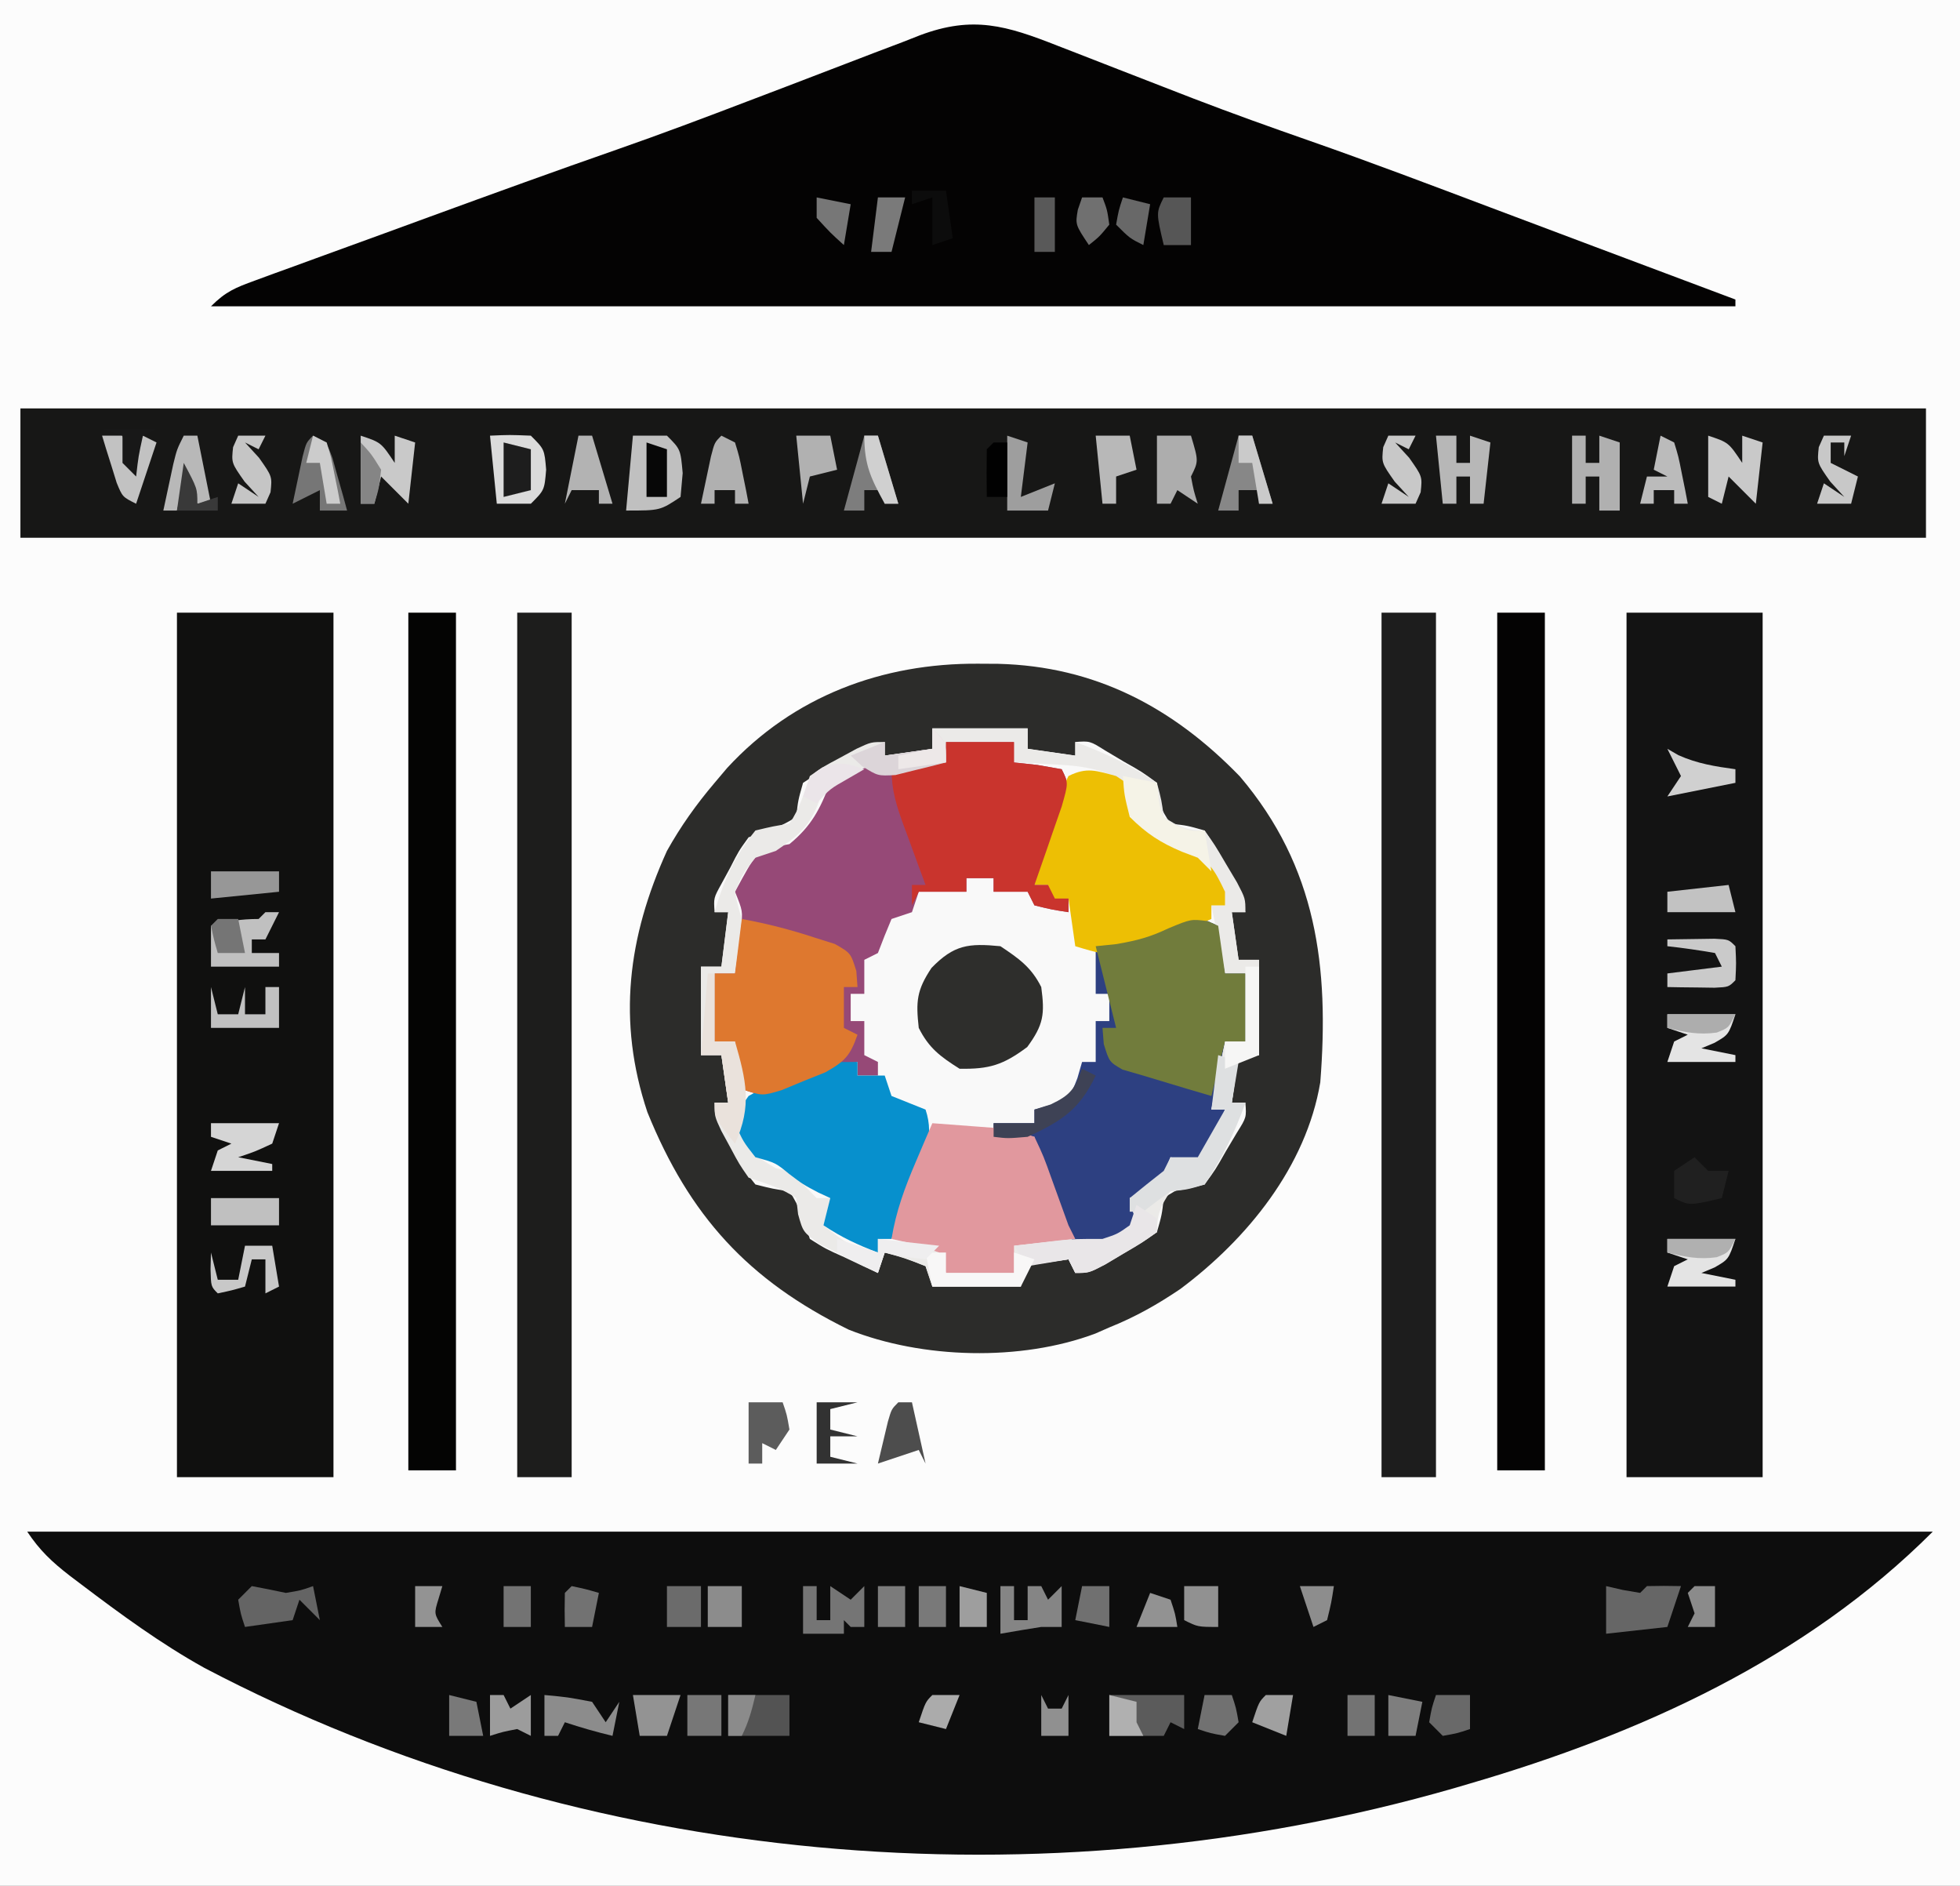 <?xml version="1.0" encoding="UTF-8"?>
<svg version="1.1" xmlns="http://www.w3.org/2000/svg" width="288" height="277">
<rect width="100%" height="100%" fill="#808080" stroke="none"/>
<path d="M0 0 C95.04 0 190.08 0 288 0 C288 91.41 288 182.82 288 277 C192.96 277 97.92 277 0 277 C0 185.59 0 94.18 0 0 Z " fill="#FCFCFC" transform="translate(0,0)"/>
<path d="M0 0 C92.4 0 184.8 0 280 0 C261.307 18.693 237.124 29.656 212 37 C211.249 37.221 210.498 37.443 209.724 37.671 C149.219 55.093 81.791 49.287 26 20 C19.597 16.432 13.772 12.166 7.938 7.75 C7.376 7.325 6.815 6.901 6.236 6.463 C3.624 4.437 1.853 2.78 0 0 Z " fill="#0D0D0D" transform="translate(4,225)"/>
<path d="M0 0 C1.45 0.009 1.45 0.009 2.929 0.017 C17.134 0.371 28.569 6.373 38.438 16.562 C49.76 29.887 51.576 44.594 50.25 61.5 C48.162 73.901 39.509 84.516 29.688 91.852 C26.316 94.132 23.028 95.988 19.25 97.5 C18.235 97.947 18.235 97.947 17.199 98.402 C6.227 102.515 -8.226 102.125 -19.043 97.828 C-33.821 90.578 -42.465 81.084 -48.625 65.875 C-53.086 52.506 -51.49 40.154 -45.75 27.5 C-43.716 23.862 -41.443 20.676 -38.75 17.5 C-38.143 16.782 -37.536 16.064 -36.91 15.324 C-27.186 4.764 -14.12 -0.097 0 0 Z " fill="#F9F9F9" transform="translate(143.75,97.5)"/>
<path d="M0 0 C92.4 0 184.8 0 280 0 C280 6.27 280 12.54 280 19 C187.6 19 95.2 19 0 19 C0 12.73 0 6.46 0 0 Z " fill="#171716" transform="translate(3,60)"/>
<path d="M0 0 C0.706 0.273 1.412 0.546 2.139 0.827 C4.39 1.698 6.639 2.577 8.887 3.457 C11.819 4.6 14.753 5.739 17.688 6.875 C18.425 7.161 19.162 7.446 19.922 7.74 C25.587 9.92 31.294 11.96 37.025 13.959 C45.95 17.081 54.789 20.435 63.637 23.77 C65.351 24.414 67.065 25.059 68.779 25.703 C72.112 26.956 75.445 28.21 78.778 29.465 C85.707 32.073 92.641 34.672 99.574 37.27 C99.574 37.6 99.574 37.93 99.574 38.27 C25.654 38.27 -48.266 38.27 -124.426 38.27 C-122.244 36.088 -120.839 35.532 -117.97 34.485 C-117.044 34.144 -116.118 33.804 -115.164 33.452 C-114.156 33.088 -113.148 32.723 -112.109 32.348 C-111.065 31.965 -110.02 31.583 -108.944 31.189 C-105.586 29.96 -102.225 28.74 -98.863 27.52 C-96.655 26.713 -94.448 25.905 -92.24 25.098 C-83.086 21.753 -73.925 18.429 -64.723 15.219 C-58.295 12.974 -51.93 10.58 -45.57 8.148 C-43.693 7.434 -41.816 6.72 -39.939 6.006 C-37.062 4.911 -34.187 3.812 -31.316 2.7 C-28.489 1.607 -25.656 0.533 -22.82 -0.539 C-21.536 -1.044 -21.536 -1.044 -20.226 -1.558 C-12.475 -4.455 -7.578 -2.992 0 0 Z " fill="#040303" transform="translate(155.426,6.73)"/>
<path d="M0 0 C7.59 0 15.18 0 23 0 C23 41.91 23 83.82 23 127 C15.41 127 7.82 127 0 127 C0 85.09 0 43.18 0 0 Z " fill="#10100F" transform="translate(26,90)"/>
<path d="M0 0 C1.45 0.009 1.45 0.009 2.929 0.017 C17.134 0.371 28.569 6.373 38.438 16.562 C49.76 29.887 51.576 44.594 50.25 61.5 C48.162 73.901 39.509 84.516 29.688 91.852 C26.316 94.132 23.028 95.988 19.25 97.5 C18.235 97.947 18.235 97.947 17.199 98.402 C6.227 102.515 -8.226 102.125 -19.043 97.828 C-33.821 90.578 -42.465 81.084 -48.625 65.875 C-53.086 52.506 -51.49 40.154 -45.75 27.5 C-43.716 23.862 -41.443 20.676 -38.75 17.5 C-38.143 16.782 -37.536 16.064 -36.91 15.324 C-27.186 4.764 -14.12 -0.097 0 0 Z M-6.75 9.5 C-6.75 10.49 -6.75 11.48 -6.75 12.5 C-9.06 12.83 -11.37 13.16 -13.75 13.5 C-13.75 12.84 -13.75 12.18 -13.75 11.5 C-18.097 13.081 -21.916 14.92 -25.75 17.5 C-26.48 20.063 -26.48 20.063 -26.75 22.5 C-29.017 24.011 -31.153 24.634 -33.75 25.5 C-35.209 27.517 -35.209 27.517 -36.438 29.938 C-36.874 30.741 -37.311 31.544 -37.762 32.371 C-38.89 34.411 -38.89 34.411 -38.75 36.5 C-38.09 36.5 -37.43 36.5 -36.75 36.5 C-37.08 39.14 -37.41 41.78 -37.75 44.5 C-38.74 44.5 -39.73 44.5 -40.75 44.5 C-40.75 48.79 -40.75 53.08 -40.75 57.5 C-39.76 57.5 -38.77 57.5 -37.75 57.5 C-37.42 59.81 -37.09 62.12 -36.75 64.5 C-37.41 64.5 -38.07 64.5 -38.75 64.5 C-37.433 69.109 -35.79 72.766 -32.75 76.5 C-30.179 77.148 -30.179 77.148 -27.75 77.5 C-26.239 79.767 -25.616 81.903 -24.75 84.5 C-22.431 85.963 -22.431 85.963 -19.688 87.188 C-18.768 87.624 -17.849 88.061 -16.902 88.512 C-16.192 88.838 -15.482 89.164 -14.75 89.5 C-14.255 88.015 -14.255 88.015 -13.75 86.5 C-10.812 87.312 -10.812 87.312 -7.75 88.5 C-7.42 89.49 -7.09 90.48 -6.75 91.5 C-2.46 91.5 1.83 91.5 6.25 91.5 C6.25 90.51 6.25 89.52 6.25 88.5 C8.56 88.17 10.87 87.84 13.25 87.5 C13.58 88.16 13.91 88.82 14.25 89.5 C18.597 87.919 22.416 86.08 26.25 83.5 C26.98 80.937 26.98 80.937 27.25 78.5 C29.401 77.043 30.653 76.5 33.25 76.5 C34.848 74.322 34.848 74.322 36.375 71.625 C36.914 70.72 37.453 69.815 38.008 68.883 C39.404 66.652 39.404 66.652 39.25 64.5 C38.59 64.5 37.93 64.5 37.25 64.5 C37.58 62.19 37.91 59.88 38.25 57.5 C39.24 57.5 40.23 57.5 41.25 57.5 C41.25 52.88 41.25 48.26 41.25 43.5 C40.26 43.5 39.27 43.5 38.25 43.5 C37.755 40.035 37.755 40.035 37.25 36.5 C37.91 36.5 38.57 36.5 39.25 36.5 C37.669 32.153 35.83 28.334 33.25 24.5 C30.687 23.77 30.687 23.77 28.25 23.5 C26.793 21.349 26.25 20.097 26.25 17.5 C24.072 15.902 24.072 15.902 21.375 14.375 C20.018 13.567 20.018 13.567 18.633 12.742 C16.402 11.346 16.402 11.346 14.25 11.5 C14.25 12.16 14.25 12.82 14.25 13.5 C11.94 13.17 9.63 12.84 7.25 12.5 C7.25 11.51 7.25 10.52 7.25 9.5 C2.63 9.5 -1.99 9.5 -6.75 9.5 Z " fill="#2C2C2A" transform="translate(143.75,97.5)"/>
<path d="M0 0 C6.6 0 13.2 0 20 0 C20 41.91 20 83.82 20 127 C13.4 127 6.8 127 0 127 C0 85.09 0 43.18 0 0 Z " fill="#131313" transform="translate(239,90)"/>
<path d="M0 0 C3.3 0 6.6 0 10 0 C10 0.99 10 1.98 10 3 C11.134 3.124 12.269 3.248 13.438 3.375 C14.613 3.581 15.789 3.788 17 4 C18 6 18 6 17.004 9.477 C16.531 10.862 16.05 12.245 15.562 13.625 C15.32 14.331 15.077 15.038 14.826 15.766 C14.224 17.513 13.613 19.257 13 21 C13.66 21 14.32 21 15 21 C15.495 21.99 15.495 21.99 16 23 C16.66 23 17.32 23 18 23 C18 23.66 18 24.32 18 25 C15.562 24.625 15.562 24.625 13 24 C12.505 23.01 12.505 23.01 12 22 C10.35 22 8.7 22 7 22 C7 21.34 7 20.68 7 20 C5.68 20 4.36 20 3 20 C3 20.66 3 21.32 3 22 C0.69 22 -1.62 22 -4 22 C-4.33 22.99 -4.66 23.98 -5 25 C-5.99 25.33 -6.98 25.66 -8 26 C-8.702 27.652 -9.37 29.319 -10 31 C-10.66 31.33 -11.32 31.66 -12 32 C-12 33.65 -12 35.3 -12 37 C-12.66 37 -13.32 37 -14 37 C-14 38.32 -14 39.64 -14 41 C-13.34 41 -12.68 41 -12 41 C-12 42.65 -12 44.3 -12 46 C-11.34 46.33 -10.68 46.66 -10 47 C-10 47.66 -10 48.32 -10 49 C-10.99 49 -11.98 49 -13 49 C-13 48.34 -13 47.68 -13 47 C-13.976 47.373 -14.952 47.745 -15.957 48.129 C-17.242 48.607 -18.527 49.085 -19.812 49.562 C-20.776 49.933 -20.776 49.933 -21.76 50.311 C-26.66 52.113 -26.66 52.113 -30 51 C-30.33 48.69 -30.66 46.38 -31 44 C-31.99 44 -32.98 44 -34 44 C-34 40.7 -34 37.4 -34 34 C-33.01 34 -32.02 34 -31 34 C-30.804 32.564 -30.619 31.126 -30.438 29.688 C-30.333 28.887 -30.229 28.086 -30.121 27.262 C-29.852 24.832 -29.852 24.832 -31 22 C-27.914 16.286 -27.914 16.286 -25 15.375 C-24.34 15.251 -23.68 15.127 -23 15 C-19.724 12.302 -18.531 9.879 -17 6 C-13.363 3.575 -11.143 3.613 -6.812 3.375 C-5.54 3.3 -4.268 3.225 -2.957 3.148 C-1.493 3.075 -1.493 3.075 0 3 C0 2.01 0 1.02 0 0 Z " fill="#964977" transform="translate(139,109)"/>
<path d="M0 0 C2.64 0 5.28 0 8 0 C8 41.91 8 83.82 8 127 C5.36 127 2.72 127 0 127 C0 85.09 0 43.18 0 0 Z " fill="#1D1D1D" transform="translate(203,90)"/>
<path d="M0 0 C2.64 0 5.28 0 8 0 C8 41.91 8 83.82 8 127 C5.36 127 2.72 127 0 127 C0 85.09 0 43.18 0 0 Z " fill="#1D1D1C" transform="translate(76,90)"/>
<path d="M0 0 C2.31 0 4.62 0 7 0 C7 41.58 7 83.16 7 126 C4.69 126 2.38 126 0 126 C0 84.42 0 42.84 0 0 Z " fill="#040403" transform="translate(60,90)"/>
<path d="M0 0 C2.31 0 4.62 0 7 0 C7 41.58 7 83.16 7 126 C4.69 126 2.38 126 0 126 C0 84.42 0 42.84 0 0 Z " fill="#040303" transform="translate(220,90)"/>
<path d="M0 0 C0.773 0.34 0.773 0.34 1.562 0.688 C2.058 4.152 2.058 4.152 2.562 7.688 C3.553 7.688 4.543 7.688 5.562 7.688 C5.562 10.988 5.562 14.287 5.562 17.688 C4.572 17.688 3.583 17.688 2.562 17.688 C1.903 20.988 1.242 24.288 0.562 27.688 C1.222 27.688 1.883 27.688 2.562 27.688 C1.438 30.659 0.34 33.022 -1.438 35.688 C-2.757 35.358 -4.077 35.028 -5.438 34.688 C-5.685 35.306 -5.933 35.925 -6.188 36.562 C-7.644 39.038 -8.816 39.639 -11.438 40.688 C-11.107 42.008 -10.777 43.328 -10.438 44.688 C-13.25 46.75 -13.25 46.75 -16.438 48.688 C-19.438 47.688 -19.438 47.688 -21.043 45.105 C-21.565 44.039 -22.087 42.973 -22.625 41.875 C-23.155 40.817 -23.685 39.758 -24.23 38.668 C-25.438 35.688 -25.438 35.688 -25.438 31.688 C-27.418 31.688 -29.398 31.688 -31.438 31.688 C-31.438 31.027 -31.438 30.367 -31.438 29.688 C-29.457 29.688 -27.477 29.688 -25.438 29.688 C-25.438 29.027 -25.438 28.367 -25.438 27.688 C-24.262 27.347 -24.262 27.347 -23.062 27 C-20.219 25.906 -20.219 25.906 -19.125 23.062 C-18.898 22.279 -18.671 21.495 -18.438 20.688 C-17.777 20.688 -17.117 20.688 -16.438 20.688 C-16.438 18.707 -16.438 16.727 -16.438 14.688 C-15.777 14.688 -15.117 14.688 -14.438 14.688 C-14.438 13.367 -14.438 12.047 -14.438 10.688 C-15.098 10.688 -15.758 10.688 -16.438 10.688 C-16.438 8.377 -16.438 6.067 -16.438 3.688 C-15.427 3.584 -14.416 3.481 -13.375 3.375 C-10.282 2.835 -8.471 2.352 -5.75 1.062 C-2.438 -0.312 -2.438 -0.312 0 0 Z " fill="#2D4081" transform="translate(177.438,135.312)"/>
<path d="M0 0 C4.62 0 9.24 0 14 0 C14 0.99 14 1.98 14 3 C16.31 3.33 18.62 3.66 21 4 C21 3.34 21 2.68 21 2 C25.347 3.581 29.166 5.42 33 8 C33.688 10.625 33.688 10.625 34 13 C36.151 14.457 37.403 15 40 15 C41.508 17.117 41.508 17.117 43.125 19.875 C43.664 20.78 44.203 21.685 44.758 22.617 C46 25 46 25 46 27 C45.34 27 44.68 27 44 27 C44.495 30.465 44.495 30.465 45 34 C45.99 34 46.98 34 48 34 C48 38.62 48 43.24 48 48 C47.01 48 46.02 48 45 48 C44.67 50.31 44.34 52.62 44 55 C44.66 55 45.32 55 46 55 C44.419 59.347 42.58 63.166 40 67 C37.375 67.688 37.375 67.688 35 68 C33.543 70.151 33 71.403 33 74 C30.883 75.508 30.883 75.508 28.125 77.125 C27.22 77.664 26.315 78.203 25.383 78.758 C23 80 23 80 21 80 C20.67 79.34 20.34 78.68 20 78 C16.535 78.495 16.535 78.495 13 79 C13 79.99 13 80.98 13 82 C8.71 82 4.42 82 0 82 C-0.33 81.01 -0.66 80.02 -1 79 C-4.008 77.775 -4.008 77.775 -7 77 C-7.33 77.99 -7.66 78.98 -8 80 C-9.823 79.126 -11.633 78.225 -13.438 77.312 C-14.447 76.814 -15.456 76.315 -16.496 75.801 C-19 74 -19 74 -19.73 71.371 C-19.819 70.589 -19.908 69.806 -20 69 C-22.267 67.489 -24.403 66.866 -27 66 C-28.387 64.004 -28.387 64.004 -29.688 61.562 C-30.343 60.358 -30.343 60.358 -31.012 59.129 C-32 57 -32 57 -32 55 C-31.34 55 -30.68 55 -30 55 C-30.33 52.69 -30.66 50.38 -31 48 C-31.99 48 -32.98 48 -34 48 C-34 43.71 -34 39.42 -34 35 C-33.01 35 -32.02 35 -31 35 C-30.67 32.36 -30.34 29.72 -30 27 C-30.66 27 -31.32 27 -32 27 C-30.683 22.391 -29.04 18.734 -26 15 C-23.375 14.375 -23.375 14.375 -21 14 C-19.489 11.733 -18.866 9.597 -18 7 C-16.004 5.613 -16.004 5.613 -13.562 4.312 C-12.759 3.876 -11.956 3.439 -11.129 2.988 C-9 2 -9 2 -7 2 C-7 2.66 -7 3.32 -7 4 C-3.535 3.505 -3.535 3.505 0 3 C0 2.01 0 1.02 0 0 Z M2 2 C2 2.99 2 3.98 2 5 C0.554 5.056 0.554 5.056 -0.922 5.113 C-2.185 5.179 -3.448 5.245 -4.75 5.312 C-6.003 5.371 -7.256 5.429 -8.547 5.488 C-12.059 6.009 -13.526 6.52 -16 9 C-16.309 9.804 -16.619 10.609 -16.938 11.438 C-18.304 14.732 -20.086 16.01 -23 18 C-23.99 18.33 -24.98 18.66 -26 19 C-27.844 21.268 -27.844 21.268 -29 24 C-28.633 25.887 -28.633 25.887 -28 28 C-28.192 30.698 -28.598 33.321 -29 36 C-29.99 36 -30.98 36 -32 36 C-32 39.3 -32 42.6 -32 46 C-31.01 46 -30.02 46 -29 46 C-28.804 47.436 -28.619 48.874 -28.438 50.312 C-28.333 51.113 -28.229 51.914 -28.121 52.738 C-28 55 -28 55 -29 58 C-26.883 62.277 -26.883 62.277 -23 64.625 C-22.01 64.811 -22.01 64.811 -21 65 C-19.647 66.313 -18.311 67.645 -17 69 C-16.34 69 -15.68 69 -15 69 C-15.33 70.32 -15.66 71.64 -16 73 C-12.33 75.912 -12.33 75.912 -8 77 C-8 76.34 -8 75.68 -8 75 C-6.518 75.254 -5.039 75.529 -3.562 75.812 C-2.327 76.039 -2.327 76.039 -1.066 76.27 C-0.384 76.511 0.297 76.752 1 77 C1.33 77.99 1.66 78.98 2 80 C5.3 80 8.6 80 12 80 C12 78.68 12 77.36 12 76 C16.333 76 20.667 76 25 76 C27.711 74.574 27.711 74.574 30 73 C29.67 71.68 29.34 70.36 29 69 C29.619 68.752 30.238 68.505 30.875 68.25 C33.351 66.794 33.951 65.622 35 63 C36.98 63.495 36.98 63.495 39 64 C41.912 60.33 41.912 60.33 43 56 C42.34 56 41.68 56 41 56 C41.66 52.7 42.32 49.4 43 46 C43.99 46 44.98 46 46 46 C46 42.7 46 39.4 46 36 C45.01 36 44.02 36 43 36 C42.01 31.05 42.01 31.05 41 26 C41.66 26 42.32 26 43 26 C41.875 23.028 40.777 20.666 39 18 C37.339 17.319 35.672 16.653 34 16 C32.981 15.019 31.976 14.023 31 13 C30.34 13 29.68 13 29 13 C29.33 11.68 29.66 10.36 30 9 C26.015 6.201 23.022 5.557 18.188 5.312 C16.445 5.214 16.445 5.214 14.668 5.113 C13.788 5.076 12.907 5.039 12 5 C12 4.01 12 3.02 12 2 C8.7 2 5.4 2 2 2 Z " fill="#EBEAE8" transform="translate(137,107)"/>
<path d="M0 0 C0 0.66 0 1.32 0 2 C1.32 2 2.64 2 4 2 C4.33 2.99 4.66 3.98 5 5 C6.237 5.495 6.237 5.495 7.5 6 C8.738 6.495 8.738 6.495 10 7 C11.422 11.265 9.654 14.2 8.062 18.188 C7.772 18.937 7.481 19.687 7.182 20.459 C6.463 22.309 5.732 24.155 5 26 C4.34 26 3.68 26 3 26 C3 26.66 3 27.32 3 28 C0.028 26.875 -2.334 25.777 -5 24 C-4.67 22.68 -4.34 21.36 -4 20 C-4.577 19.732 -5.155 19.464 -5.75 19.188 C-8 18 -8 18 -10.062 16.438 C-12.042 14.813 -12.042 14.813 -15 14 C-16.812 11.688 -16.812 11.688 -18 9 C-17.441 7.004 -17.441 7.004 -16 5 C-13.32 3.516 -13.32 3.516 -10.125 2.25 C-9.076 1.822 -8.026 1.394 -6.945 0.953 C-4 0 -4 0 0 0 Z " fill="#0790CD" transform="translate(126,156)"/>
<path d="M0 0 C0.99 0.66 1.98 1.32 3 2 C2.67 3.32 2.34 4.64 2 6 C2.619 6.289 3.237 6.577 3.875 6.875 C6 8 6 8 8 10 C8.804 10.268 9.609 10.536 10.438 10.812 C13.654 12.303 14.501 13.844 16 17 C16 17.66 16 18.32 16 19 C15.34 19 14.68 19 14 19 C14 19.66 14 20.32 14 21 C0.367 26.925 0.367 26.925 -6 25 C-6.33 22.69 -6.66 20.38 -7 18 C-7.99 18.33 -8.98 18.66 -10 19 C-10 18.01 -10 17.02 -10 16 C-10.66 16 -11.32 16 -12 16 C-10.907 10.329 -9.591 5.182 -7 0 C-4.286 -1.357 -2.887 -0.774 0 0 Z " fill="#EDBF04" transform="translate(164,114)"/>
<path d="M0 0 C3.3 0 6.6 0 10 0 C10 0.99 10 1.98 10 3 C11.134 3.124 12.269 3.248 13.438 3.375 C14.613 3.581 15.789 3.788 17 4 C18 6 18 6 17.004 9.477 C16.531 10.862 16.05 12.245 15.562 13.625 C15.32 14.331 15.077 15.038 14.826 15.766 C14.224 17.513 13.613 19.257 13 21 C13.66 21 14.32 21 15 21 C15.33 21.66 15.66 22.32 16 23 C16.66 23 17.32 23 18 23 C18 23.66 18 24.32 18 25 C15.562 24.625 15.562 24.625 13 24 C12.67 23.34 12.34 22.68 12 22 C10.35 22 8.7 22 7 22 C7 21.34 7 20.68 7 20 C5.68 20 4.36 20 3 20 C3 20.66 3 21.32 3 22 C0.69 22 -1.62 22 -4 22 C-4.33 22.66 -4.66 23.32 -5 24 C-5 23.01 -5 22.02 -5 21 C-4.34 21 -3.68 21 -3 21 C-3.361 20.024 -3.722 19.048 -4.094 18.043 C-4.563 16.758 -5.031 15.473 -5.5 14.188 C-5.738 13.545 -5.977 12.902 -6.223 12.24 C-7.271 9.351 -8 7.099 -8 4 C-5.36 3.67 -2.72 3.34 0 3 C0 2.01 0 1.02 0 0 Z " fill="#C9342D" transform="translate(139,109)"/>
<path d="M0 0 C1.938 0.141 3.875 0.288 5.812 0.438 C7.431 0.559 7.431 0.559 9.082 0.684 C12 1 12 1 15 2 C16.352 4.871 16.352 4.871 17.625 8.438 C18.05 9.612 18.476 10.786 18.914 11.996 C19.452 13.483 19.452 13.483 20 15 C20.33 15.66 20.66 16.32 21 17 C18.03 17.33 15.06 17.66 12 18 C12 19.32 12 20.64 12 22 C8.7 22 5.4 22 2 22 C1.67 21.01 1.34 20.02 1 19 C-2.512 17.77 -2.512 17.77 -6 17 C-5.345 12.942 -4.054 9.46 -2.438 5.688 C-1.755 4.085 -1.755 4.085 -1.059 2.449 C-0.535 1.237 -0.535 1.237 0 0 Z " fill="#E1989E" transform="translate(137,165)"/>
<path d="M0 0 C0.773 0.34 0.773 0.34 1.562 0.688 C1.893 2.998 2.223 5.308 2.562 7.688 C3.553 7.688 4.543 7.688 5.562 7.688 C5.562 10.988 5.562 14.287 5.562 17.688 C4.572 17.688 3.583 17.688 2.562 17.688 C1.903 20.328 1.242 22.968 0.562 25.688 C-1.924 24.963 -4.406 24.227 -6.883 23.469 C-8.75 22.898 -10.623 22.349 -12.5 21.812 C-14.438 20.688 -14.438 20.688 -15.25 18.062 C-15.312 17.279 -15.374 16.495 -15.438 15.688 C-14.777 15.688 -14.117 15.688 -13.438 15.688 C-13.747 14.45 -14.056 13.213 -14.375 11.938 C-15.062 9.188 -15.75 6.438 -16.438 3.688 C-15.427 3.584 -14.416 3.481 -13.375 3.375 C-10.282 2.835 -8.471 2.352 -5.75 1.062 C-2.438 -0.312 -2.438 -0.312 0 0 Z " fill="#717C3C" transform="translate(177.438,135.312)"/>
<path d="M0 0 C3.683 0.672 7.194 1.578 10.75 2.75 C12.196 3.206 12.196 3.206 13.672 3.672 C16 5 16 5 16.828 7.641 C16.885 8.419 16.942 9.198 17 10 C16.34 10 15.68 10 15 10 C15 11.98 15 13.96 15 16 C15.66 16.33 16.32 16.66 17 17 C15.95 20.046 15.149 20.916 12.285 22.52 C11.222 22.946 10.158 23.373 9.062 23.812 C8.002 24.252 6.941 24.692 5.848 25.145 C3 26 3 26 0 25 C-0.33 22.69 -0.66 20.38 -1 18 C-1.99 18 -2.98 18 -4 18 C-4 14.7 -4 11.4 -4 8 C-3.01 8 -2.02 8 -1 8 C-0.67 5.36 -0.34 2.72 0 0 Z " fill="#DE782F" transform="translate(109,135)"/>
<path d="M0 0 C2.7 1.8 4.542 3.084 6 6 C6.533 9.994 6.354 11.517 3.938 14.812 C0.411 17.438 -1.611 18.078 -6 18 C-8.802 16.234 -10.515 14.97 -12 12 C-12.43 8.128 -12.317 6.475 -10.125 3.188 C-6.822 -0.212 -4.686 -0.459 0 0 Z " fill="#2E2E2C" transform="translate(147,139)"/>
<path d="M0 0 C0.99 0.33 1.98 0.66 3 1 C2.67 2.98 2.34 4.96 2 7 C2.66 7 3.32 7 4 7 C2.419 11.347 0.58 15.166 -2 19 C-4.5 19.75 -4.5 19.75 -7 20 C-8.356 20.969 -9.694 21.964 -11 23 C-11.66 23 -12.32 23 -13 23 C-13 22.34 -13 21.68 -13 21 C-11.35 19.646 -9.683 18.313 -8 17 C-7.67 16.34 -7.34 15.68 -7 15 C-5.68 15 -4.36 15 -3 15 C-1.68 12.69 -0.36 10.38 1 8 C0.34 8 -0.32 8 -1 8 C-0.67 5.36 -0.34 2.72 0 0 Z " fill="#DEE0E1" transform="translate(179,155)"/>
<path d="M0 0 C1.65 0 3.3 0 5 0 C7 2 7 2 7.312 5.5 C7.158 7.232 7.158 7.232 7 9 C4 11 4 11 -1 11 C-0.67 7.37 -0.34 3.74 0 0 Z " fill="#C0C0C0" transform="translate(93,64)"/>
<path d="M0 0 C2.875 -0.125 2.875 -0.125 6 0 C8 2 8 2 8.25 5 C8 8 8 8 6 10 C4.35 10 2.7 10 1 10 C0.67 6.7 0.34 3.4 0 0 Z " fill="#DBDBDB" transform="translate(72,64)"/>
<path d="M0 0 C0.804 0.186 1.609 0.371 2.438 0.562 C3.283 0.707 4.129 0.851 5 1 C5.33 0.67 5.66 0.34 6 0 C7.666 -0.041 9.334 -0.043 11 0 C10.34 1.98 9.68 3.96 9 6 C4.545 6.495 4.545 6.495 0 7 C0 4.69 0 2.38 0 0 Z " fill="#666666" transform="translate(236,233)"/>
<path d="M0 0 C0.66 0 1.32 0 2 0 C1.34 1.32 0.68 2.64 0 4 C-0.66 4 -1.32 4 -2 4 C-2 4.66 -2 5.32 -2 6 C-0.68 6 0.64 6 2 6 C2 6.66 2 7.32 2 8 C-1.3 8 -4.6 8 -8 8 C-8 6.02 -8 4.04 -8 2 C-5.509 1.313 -3.621 1 -1 1 C-0.67 0.67 -0.34 0.34 0 0 Z " fill="#C0C0C0" transform="translate(39,134)"/>
<path d="M0 0 C3.667 0 7.333 0 11 0 C11 1.65 11 3.3 11 5 C10.34 4.67 9.68 4.34 9 4 C8.67 4.66 8.34 5.32 8 6 C5.333 6 2.667 6 0 6 C0 4.02 0 2.04 0 0 Z " fill="#5B5B5B" transform="translate(163,249)"/>
<path d="M0 0 C0.99 0.66 1.98 1.32 3 2 C3 2.66 3 3.32 3 4 C0.883 5.508 0.883 5.508 -1.875 7.125 C-2.78 7.664 -3.685 8.203 -4.617 8.758 C-7 10 -7 10 -9 10 C-9.33 9.34 -9.66 8.68 -10 8 C-11.98 8.33 -13.96 8.66 -16 9 C-16.66 8.01 -17.32 7.02 -18 6 C-16.584 5.831 -15.167 5.665 -13.75 5.5 C-12.567 5.361 -12.567 5.361 -11.359 5.219 C-9 5 -9 5 -5 5 C-2.799 4.275 -2.799 4.275 -1 3 C-0.67 2.01 -0.34 1.02 0 0 Z " fill="#E9E6E8" transform="translate(167,177)"/>
<path d="M0 0 C2.97 0 5.94 0 9 0 C9 1.98 9 3.96 9 6 C6.03 6 3.06 6 0 6 C0 4.02 0 2.04 0 0 Z " fill="#535353" transform="translate(107,249)"/>
<path d="M0 0 C0.33 0 0.66 0 1 0 C1 3.3 1 6.6 1 10 C1.99 10 2.98 10 4 10 C5.621 15.61 6.556 19.462 4 25 C1 21.25 1 21.25 1 19 C1.66 19 2.32 19 3 19 C2.67 16.69 2.34 14.38 2 12 C1.01 12 0.02 12 -1 12 C-0.67 8.04 -0.34 4.08 0 0 Z " fill="#EAE2DC" transform="translate(104,143)"/>
<path d="M0 0 C0.66 0 1.32 0 2 0 C2 1.32 2 2.64 2 4 C2.66 4 3.32 4 4 4 C4 2.68 4 1.36 4 0 C4.99 0.33 5.98 0.66 7 1 C7 4.3 7 7.6 7 11 C6.01 11 5.02 11 4 11 C4 9.35 4 7.7 4 6 C3.34 6 2.68 6 2 6 C2 7.32 2 8.64 2 10 C1.34 10 0.68 10 0 10 C0 6.7 0 3.4 0 0 Z " fill="#B0B0B0" transform="translate(231,64)"/>
<path d="M0 0 C1.672 0.308 3.338 0.644 5 1 C7.232 0.631 7.232 0.631 9 0 C9.33 1.65 9.66 3.3 10 5 C9.01 4.01 8.02 3.02 7 2 C6.67 2.99 6.34 3.98 6 5 C3.69 5.33 1.38 5.66 -1 6 C-1.625 4.125 -1.625 4.125 -2 2 C-1.34 1.34 -0.68 0.68 0 0 Z " fill="#646464" transform="translate(37,233)"/>
<path d="M0 0 C1.65 0 3.3 0 5 0 C6.125 3.75 6.125 3.75 5 6 C5.399 8.098 5.399 8.098 6 10 C5.01 9.34 4.02 8.68 3 8 C2.67 8.66 2.34 9.32 2 10 C1.34 10 0.68 10 0 10 C0 6.7 0 3.4 0 0 Z " fill="#ADADAD" transform="translate(170,64)"/>
<path d="M0 0 C3 1 3 1 5 4 C5 2.68 5 1.36 5 0 C5.99 0.33 6.98 0.66 8 1 C7.67 3.97 7.34 6.94 7 10 C5.68 8.68 4.36 7.36 3 6 C2.67 7.32 2.34 8.64 2 10 C1.34 10 0.68 10 0 10 C0 6.7 0 3.4 0 0 Z " fill="#C9C9C9" transform="translate(53,64)"/>
<path d="M0 0 C2.475 0.495 2.475 0.495 5 1 C5.082 1.784 5.165 2.567 5.25 3.375 C5.73 6.12 5.73 6.12 7.938 7.312 C9.954 8.105 9.954 8.105 12 8 C12.33 9.98 12.66 11.96 13 14 C12.34 13.34 11.68 12.68 11 12 C9.855 11.567 9.855 11.567 8.688 11.125 C5.521 9.799 3.432 8.432 1 6 C0.188 2.75 0.188 2.75 0 0 Z " fill="#F5F3E7" transform="translate(165,114)"/>
<path d="M0 0 C0.99 0 1.98 0 3 0 C3 1.32 3 2.64 3 4 C3.66 4 4.32 4 5 4 C5 2.68 5 1.36 5 0 C5.99 0.33 6.98 0.66 8 1 C7.67 3.97 7.34 6.94 7 10 C6.34 10 5.68 10 5 10 C5 8.68 5 7.36 5 6 C4.34 6 3.68 6 3 6 C3 7.32 3 8.64 3 10 C2.34 10 1.68 10 1 10 C0.67 6.7 0.34 3.4 0 0 Z " fill="#B7B7B7" transform="translate(211,64)"/>
<path d="M0 0 C3.3 0 6.6 0 10 0 C9 3 9 3 6.938 4.188 C6.298 4.456 5.659 4.724 5 5 C6.65 5.33 8.3 5.66 10 6 C10 6.33 10 6.66 10 7 C6.7 7 3.4 7 0 7 C0.33 6.01 0.66 5.02 1 4 C1.66 3.67 2.32 3.34 3 3 C2.01 2.67 1.02 2.34 0 2 C0 1.34 0 0.68 0 0 Z " fill="#E4E4E4" transform="translate(245,182)"/>
<path d="M0 0 C3.3 0 6.6 0 10 0 C9 3 9 3 6.938 4.188 C6.298 4.456 5.659 4.724 5 5 C6.65 5.33 8.3 5.66 10 6 C10 6.33 10 6.66 10 7 C6.7 7 3.4 7 0 7 C0.33 6.01 0.66 5.02 1 4 C1.66 3.67 2.32 3.34 3 3 C2.01 2.67 1.02 2.34 0 2 C0 1.34 0 0.68 0 0 Z " fill="#E4E4E4" transform="translate(245,149)"/>
<path d="M0 0 C2 1 2 1 2.852 3.285 C3.107 4.202 3.362 5.118 3.625 6.062 C3.885 6.982 4.146 7.901 4.414 8.848 C4.607 9.558 4.801 10.268 5 11 C3.68 11 2.36 11 1 11 C1 10.01 1 9.02 1 8 C-0.98 8.99 -0.98 8.99 -3 10 C-2.692 8.52 -2.378 7.041 -2.062 5.562 C-1.888 4.739 -1.714 3.915 -1.535 3.066 C-1 1 -1 1 0 0 Z " fill="#767676" transform="translate(46,64)"/>
<path d="M0 0 C3.3 0 6.6 0 10 0 C9.67 0.99 9.34 1.98 9 3 C6.438 4.188 6.438 4.188 4 5 C5.65 5.33 7.3 5.66 9 6 C9 6.33 9 6.66 9 7 C6.03 7 3.06 7 0 7 C0.33 6.01 0.66 5.02 1 4 C1.66 3.67 2.32 3.34 3 3 C2.01 2.67 1.02 2.34 0 2 C0 1.34 0 0.68 0 0 Z " fill="#D5D5D5" transform="translate(31,165)"/>
<path d="M0 0 C0.66 0 1.32 0 2 0 C2.99 3.3 3.98 6.6 5 10 C4.34 10 3.68 10 3 10 C3 9.34 3 8.68 3 8 C2.01 8 1.02 8 0 8 C0 8.99 0 9.98 0 11 C-0.99 11 -1.98 11 -3 11 C-2.01 7.37 -1.02 3.74 0 0 Z " fill="#878787" transform="translate(182,64)"/>
<path d="M0 0 C0.66 0 1.32 0 2 0 C2 1.65 2 3.3 2 5 C2.66 5 3.32 5 4 5 C4 3.35 4 1.7 4 0 C4.99 0.66 5.98 1.32 7 2 C7.66 1.34 8.32 0.68 9 0 C9 1.98 9 3.96 9 6 C8.34 6 7.68 6 7 6 C6.67 5.67 6.34 5.34 6 5 C6 5.66 6 6.32 6 7 C4.02 7 2.04 7 0 7 C0 4.69 0 2.38 0 0 Z " fill="#757575" transform="translate(118,233)"/>
<path d="M0 0 C1.65 0 3.3 0 5 0 C5.625 1.812 5.625 1.812 6 4 C5.01 5.485 5.01 5.485 4 7 C3.34 6.67 2.68 6.34 2 6 C2 6.99 2 7.98 2 9 C1.34 9 0.68 9 0 9 C0 6.03 0 3.06 0 0 Z " fill="#5C5C5C" transform="translate(110,206)"/>
<path d="M0 0 C0.99 0 1.98 0 3 0 C3 0.99 3 1.98 3 3 C6.3 3 9.6 3 13 3 C13 2.01 13 1.02 13 0 C13.99 0.33 14.98 0.66 16 1 C15.34 2.32 14.68 3.64 14 5 C9.71 5 5.42 5 1 5 C0.67 3.35 0.34 1.7 0 0 Z " fill="#F8F7F7" transform="translate(136,184)"/>
<path d="M0 0 C0.66 0 1.32 0 2 0 C2.99 3.3 3.98 6.6 5 10 C4.34 10 3.68 10 3 10 C3 9.34 3 8.68 3 8 C2.01 8 1.02 8 0 8 C0 8.99 0 9.98 0 11 C-0.99 11 -1.98 11 -3 11 C-2.01 7.37 -1.02 3.74 0 0 Z " fill="#7D7D7D" transform="translate(127,64)"/>
<path d="M0 0 C0.66 0 1.32 0 2 0 C2 1.65 2 3.3 2 5 C2.66 5 3.32 5 4 5 C4 3.35 4 1.7 4 0 C4.66 0 5.32 0 6 0 C6.33 0.66 6.66 1.32 7 2 C7.66 1.34 8.32 0.68 9 0 C9 1.98 9 3.96 9 6 C8.01 6 7.02 6 6 6 C3.997 6.314 1.996 6.645 0 7 C0 4.69 0 2.38 0 0 Z " fill="#858585" transform="translate(147,233)"/>
<path d="M0 0 C2 2 2 2 2 5 C0.422 5.418 -1.162 5.809 -2.75 6.188 C-3.632 6.408 -4.513 6.628 -5.422 6.855 C-8 7 -8 7 -10.328 5.551 C-10.88 5.039 -11.432 4.527 -12 4 C-10.35 3.34 -8.7 2.68 -7 2 C-7 2.66 -7 3.32 -7 4 C-3.535 3.505 -3.535 3.505 0 3 C0 2.01 0 1.02 0 0 Z " fill="#DCD5D9" transform="translate(137,107)"/>
<path d="M0 0 C3 1 3 1 5 4 C5 2.68 5 1.36 5 0 C5.99 0.33 6.98 0.66 8 1 C7.67 3.97 7.34 6.94 7 10 C5.68 8.68 4.36 7.36 3 6 C2.67 7.32 2.34 8.64 2 10 C1.34 9.67 0.68 9.34 0 9 C0 6.03 0 3.06 0 0 Z " fill="#C9C9C9" transform="translate(251,64)"/>
<path d="M0 0 C1.65 0 3.3 0 5 0 C5.33 1.65 5.66 3.3 6 5 C5.01 5.33 4.02 5.66 3 6 C3 7.32 3 8.64 3 10 C2.34 10 1.68 10 1 10 C0.67 6.7 0.34 3.4 0 0 Z " fill="#B8B8B8" transform="translate(161,64)"/>
<path d="M0 0 C3.375 0.312 3.375 0.312 7 1 C7.66 1.99 8.32 2.98 9 4 C9.66 3.01 10.32 2.02 11 1 C10.67 2.65 10.34 4.3 10 6 C7.614 5.424 5.333 4.778 3 4 C2.67 4.66 2.34 5.32 2 6 C1.34 6 0.68 6 0 6 C0 4.02 0 2.04 0 0 Z " fill="#8C8C8C" transform="translate(80,249)"/>
<path d="M0 0 C1.32 0 2.64 0 4 0 C4.33 1.98 4.66 3.96 5 6 C4.01 6.495 4.01 6.495 3 7 C3 5.35 3 3.7 3 2 C2.34 2 1.68 2 1 2 C0.67 3.32 0.34 4.64 0 6 C-1.938 6.562 -1.938 6.562 -4 7 C-5 6 -5 6 -5.062 3.438 C-5.042 2.633 -5.021 1.829 -5 1 C-4.67 2.32 -4.34 3.64 -4 5 C-3.01 5 -2.02 5 -1 5 C-0.67 3.35 -0.34 1.7 0 0 Z " fill="#C8C8C8" transform="translate(36,183)"/>
<path d="M0 0 C0.66 0.66 1.32 1.32 2 2 C2.99 2 3.98 2 5 2 C4.67 3.32 4.34 4.64 4 6 C-0.75 7.125 -0.75 7.125 -3 6 C-3 4.68 -3 3.36 -3 2 C-2.01 1.34 -1.02 0.68 0 0 Z " fill="#202020" transform="translate(249,170)"/>
<path d="M0 0 C0.33 1.32 0.66 2.64 1 4 C1.99 4 2.98 4 4 4 C4.33 2.68 4.66 1.36 5 0 C5 1.32 5 2.64 5 4 C5.99 4 6.98 4 8 4 C8 2.68 8 1.36 8 0 C8.66 0 9.32 0 10 0 C10 1.98 10 3.96 10 6 C6.7 6 3.4 6 0 6 C0 4.02 0 2.04 0 0 Z " fill="#C1C1C1" transform="translate(31,145)"/>
<path d="M0 0 C1.479 -0.027 2.958 -0.046 4.438 -0.062 C5.261 -0.074 6.085 -0.086 6.934 -0.098 C9 0 9 0 10 1 C10.125 3.5 10.125 3.5 10 6 C9 7 9 7 6.934 7.098 C6.11 7.086 5.286 7.074 4.438 7.062 C3.611 7.053 2.785 7.044 1.934 7.035 C1.296 7.024 0.657 7.012 0 7 C0 6.34 0 5.68 0 5 C2.64 4.67 5.28 4.34 8 4 C7.67 3.34 7.34 2.68 7 2 C4.678 1.593 2.343 1.256 0 1 C0 0.67 0 0.34 0 0 Z " fill="#CACACA" transform="translate(245,138)"/>
<path d="M0 0 C0.66 0.33 1.32 0.66 2 1 C2.633 3.066 2.633 3.066 3.125 5.562 C3.293 6.389 3.46 7.215 3.633 8.066 C3.754 8.704 3.875 9.343 4 10 C3.34 10 2.68 10 2 10 C2 9.34 2 8.68 2 8 C1.01 8 0.02 8 -1 8 C-1 8.66 -1 9.32 -1 10 C-1.66 10 -2.32 10 -3 10 C-2.692 8.52 -2.378 7.041 -2.062 5.562 C-1.888 4.739 -1.714 3.915 -1.535 3.066 C-1 1 -1 1 0 0 Z " fill="#B0B0B0" transform="translate(106,64)"/>
<path d="M0 0 C0.66 0 1.32 0 2 0 C2 4.29 2 8.58 2 13 C0.35 13.66 -1.3 14.32 -3 15 C-3 13.68 -3 12.36 -3 11 C-2.01 11 -1.02 11 0 11 C0 7.37 0 3.74 0 0 Z " fill="#F6F6F5" transform="translate(183,142)"/>
<path d="M0 0 C0.99 0.33 1.98 0.66 3 1 C2.67 3.64 2.34 6.28 2 9 C3.65 8.34 5.3 7.68 7 7 C6.67 8.32 6.34 9.64 6 11 C4.02 11 2.04 11 0 11 C0 7.37 0 3.74 0 0 Z " fill="#9E9E9E" transform="translate(148,64)"/>
<path d="M0 0 C0.66 0 1.32 0 2 0 C2.99 3.3 3.98 6.6 5 10 C4.34 10 3.68 10 3 10 C3 9.34 3 8.68 3 8 C1.68 8 0.36 8 -1 8 C-1.33 8.66 -1.66 9.32 -2 10 C-1.34 6.7 -0.68 3.4 0 0 Z " fill="#B3B3B3" transform="translate(85,64)"/>
<path d="M0 0 C0.66 0 1.32 0 2 0 C2.66 2.97 3.32 5.94 4 9 C3.67 8.34 3.34 7.68 3 7 C1.02 7.66 -0.96 8.32 -3 9 C-2.692 7.686 -2.378 6.374 -2.062 5.062 C-1.888 4.332 -1.714 3.601 -1.535 2.848 C-1 1 -1 1 0 0 Z " fill="#4D4D4D" transform="translate(132,206)"/>
<path d="M0 0 C0.66 0 1.32 0 2 0 C2.66 3.3 3.32 6.6 4 10 C3.34 10 2.68 10 2 10 C1.34 9.01 0.68 8.02 0 7 C-0.33 8.32 -0.66 9.64 -1 11 C-1.66 11 -2.32 11 -3 11 C-2.691 9.541 -2.378 8.083 -2.062 6.625 C-1.888 5.813 -1.714 5.001 -1.535 4.164 C-1 2 -1 2 0 0 Z " fill="#B8B8B8" transform="translate(27,64)"/>
<path d="M0 0 C1.32 0 2.64 0 4 0 C4 2.31 4 4.62 4 7 C2.68 7 1.36 7 0 7 C-1.125 2.25 -1.125 2.25 0 0 Z " fill="#565656" transform="translate(171,29)"/>
<path d="M0 0 C0.66 0.33 1.32 0.66 2 1 C2.633 3.066 2.633 3.066 3.125 5.562 C3.293 6.389 3.46 7.215 3.633 8.066 C3.754 8.704 3.875 9.343 4 10 C3.34 10 2.68 10 2 10 C2 9.34 2 8.68 2 8 C1.01 8 0.02 8 -1 8 C-1 8.66 -1 9.32 -1 10 C-1.66 10 -2.32 10 -3 10 C-2.67 8.68 -2.34 7.36 -2 6 C-1.01 6 -0.02 6 1 6 C0.34 5.67 -0.32 5.34 -1 5 C-0.67 3.35 -0.34 1.7 0 0 Z " fill="#BBBBBB" transform="translate(244,64)"/>
<path d="M0 0 C1.32 0 2.64 0 4 0 C3.67 0.99 3.34 1.98 3 3 C3 2.34 3 1.68 3 1 C2.34 1 1.68 1 1 1 C1 1.99 1 2.98 1 4 C2.32 4.66 3.64 5.32 5 6 C4.67 7.32 4.34 8.64 4 10 C2.35 10 0.7 10 -1 10 C-0.67 9.01 -0.34 8.02 0 7 C1.485 7.99 1.485 7.99 3 9 C2.319 8.258 1.639 7.515 0.938 6.75 C-1 4 -1 4 -0.75 1.688 C-0.502 1.131 -0.255 0.574 0 0 Z " fill="#C8C8C8" transform="translate(268,64)"/>
<path d="M0 0 C1.32 0 2.64 0 4 0 C3.67 0.66 3.34 1.32 3 2 C2.34 1.67 1.68 1.34 1 1 C2.021 2.114 2.021 2.114 3.062 3.25 C5 6 5 6 4.75 8.312 C4.503 8.869 4.255 9.426 4 10 C2.35 10 0.7 10 -1 10 C-0.67 9.01 -0.34 8.02 0 7 C1.485 7.99 1.485 7.99 3 9 C2.319 8.258 1.639 7.515 0.938 6.75 C-1 4 -1 4 -0.75 1.688 C-0.502 1.131 -0.255 0.574 0 0 Z " fill="#C8C8C8" transform="translate(204,64)"/>
<path d="M0 0 C1.32 0 2.64 0 4 0 C3.67 0.66 3.34 1.32 3 2 C2.34 1.67 1.68 1.34 1 1 C2.021 2.114 2.021 2.114 3.062 3.25 C5 6 5 6 4.75 8.312 C4.503 8.869 4.255 9.426 4 10 C2.35 10 0.7 10 -1 10 C-0.67 9.01 -0.34 8.02 0 7 C1.485 7.99 1.485 7.99 3 9 C2.319 8.258 1.639 7.515 0.938 6.75 C-1 4 -1 4 -0.75 1.688 C-0.502 1.131 -0.255 0.574 0 0 Z " fill="#C5C5C5" transform="translate(35,64)"/>
<path d="M0 0 C1.65 0 3.3 0 5 0 C5.33 1.65 5.66 3.3 6 5 C4.68 5.33 3.36 5.66 2 6 C1.67 7.32 1.34 8.64 1 10 C0.67 6.7 0.34 3.4 0 0 Z " fill="#B1B1B1" transform="translate(117,64)"/>
<path d="M0 0 C1.98 0.66 3.96 1.32 6 2 C6 1.34 6 0.68 6 0 C8.97 0.33 11.94 0.66 15 1 C14.34 1.66 13.68 2.32 13 3 C9.875 2.625 9.875 2.625 7 2 C6.67 2.99 6.34 3.98 6 5 C4.02 4.01 2.04 3.02 0 2 C0 1.34 0 0.68 0 0 Z " fill="#EFEEEF" transform="translate(123,182)"/>
<path d="M0 0 C0.66 0.33 1.32 0.66 2 1 C-0.386 6.054 -3.069 7.704 -8 10 C-10.938 10.25 -10.938 10.25 -13 10 C-13 9.34 -13 8.68 -13 8 C-11.02 8 -9.04 8 -7 8 C-7 7.34 -7 6.68 -7 6 C-6.216 5.753 -5.433 5.505 -4.625 5.25 C-1.677 3.846 -1.098 2.993 0 0 Z " fill="#3E4255" transform="translate(159,157)"/>
<path d="M0 0 C3.3 0 6.6 0 10 0 C10 0.99 10 1.98 10 3 C6.7 3.33 3.4 3.66 0 4 C0 2.68 0 1.36 0 0 Z " fill="#979797" transform="translate(31,128)"/>
<path d="M0 0 C1.65 0 3.3 0 5 0 C5 1.65 5 3.3 5 5 C3.125 5.625 3.125 5.625 1 6 C0.34 5.34 -0.32 4.68 -1 4 C-0.625 1.875 -0.625 1.875 0 0 Z " fill="#696969" transform="translate(211,249)"/>
<path d="M0 0 C1.65 0 3.3 0 5 0 C5 1.98 5 3.96 5 6 C3.35 6 1.7 6 0 6 C0 4.02 0 2.04 0 0 Z " fill="#6B6B6B" transform="translate(98,233)"/>
<path d="M0 0 C1.98 0 3.96 0 6 0 C4.68 0.33 3.36 0.66 2 1 C2 1.99 2 2.98 2 4 C3.32 4.33 4.64 4.66 6 5 C4.68 5 3.36 5 2 5 C2 5.99 2 6.98 2 8 C3.32 8.33 4.64 8.66 6 9 C4.02 9 2.04 9 0 9 C0 6.03 0 3.06 0 0 Z " fill="#323232" transform="translate(120,206)"/>
<path d="M0 0 C1.32 0.33 2.64 0.66 4 1 C4 2.98 4 4.96 4 7 C2.68 7.33 1.36 7.66 0 8 C0 5.36 0 2.72 0 0 Z " fill="#1D1D1D" transform="translate(74,65)"/>
<path d="M0 0 C0.99 0 1.98 0 3 0 C3.33 1.32 3.66 2.64 4 4 C4.66 2.68 5.32 1.36 6 0 C6.66 0.33 7.32 0.66 8 1 C7.01 3.97 6.02 6.94 5 10 C3 9 3 9 2.148 6.934 C1.893 6.11 1.638 5.286 1.375 4.438 C1.115 3.611 0.854 2.785 0.586 1.934 C0.393 1.296 0.199 0.657 0 0 Z " fill="#C2C2C2" transform="translate(15,64)"/>
<path d="M0 0 C1.32 0 2.64 0 4 0 C4.625 1.875 4.625 1.875 5 4 C4.34 4.66 3.68 5.32 3 6 C0.875 5.625 0.875 5.625 -1 5 C-0.67 3.35 -0.34 1.7 0 0 Z " fill="#717171" transform="translate(177,249)"/>
<path d="M0 0 C2.31 0 4.62 0 7 0 C6.34 1.98 5.68 3.96 5 6 C3.68 6 2.36 6 1 6 C0.67 4.02 0.34 2.04 0 0 Z " fill="#939393" transform="translate(93,249)"/>
<path d="M0 0 C2.475 0.495 2.475 0.495 5 1 C4.67 2.65 4.34 4.3 4 6 C2.68 6 1.36 6 0 6 C0 4.02 0 2.04 0 0 Z " fill="#7E7E7E" transform="translate(204,249)"/>
<path d="M0 0 C1.32 0 2.64 0 4 0 C4 1.98 4 3.96 4 6 C2.35 5.67 0.7 5.34 -1 5 C-0.67 3.35 -0.34 1.7 0 0 Z " fill="#707070" transform="translate(159,233)"/>
<path d="M0 0 C2.062 0.438 2.062 0.438 4 1 C3.67 2.65 3.34 4.3 3 6 C1.68 6 0.36 6 -1 6 C-1.043 4.334 -1.041 2.666 -1 1 C-0.67 0.67 -0.34 0.34 0 0 Z " fill="#727272" transform="translate(84,233)"/>
<path d="M0 0 C0.804 0.464 0.804 0.464 1.625 0.938 C4.398 2.178 7 2.591 10 3 C10 3.66 10 4.32 10 5 C6.7 5.66 3.4 6.32 0 7 C0.66 6.01 1.32 5.02 2 4 C1.34 2.68 0.68 1.36 0 0 Z " fill="#D0D0D0" transform="translate(245,110)"/>
<path d="M0 0 C1.65 0 3.3 0 5 0 C5 1.98 5 3.96 5 6 C3.35 6 1.7 6 0 6 C0 4.02 0 2.04 0 0 Z " fill="#777777" transform="translate(101,249)"/>
<path d="M0 0 C0.66 0 1.32 0 2 0 C2.33 0.66 2.66 1.32 3 2 C3.99 1.34 4.98 0.68 6 0 C6 1.98 6 3.96 6 6 C5.34 5.67 4.68 5.34 4 5 C1.902 5.399 1.902 5.399 0 6 C0 4.02 0 2.04 0 0 Z " fill="#9C9C9C" transform="translate(72,249)"/>
<path d="M0 0 C3.3 0 6.6 0 10 0 C10 1.32 10 2.64 10 4 C6.7 4 3.4 4 0 4 C0 2.68 0 1.36 0 0 Z " fill="#C0C0C0" transform="translate(31,176)"/>
<path d="M0 0 C1.98 0.495 1.98 0.495 4 1 C3.67 2.98 3.34 4.96 3 7 C1 6 1 6 -1 4 C-0.625 1.875 -0.625 1.875 0 0 Z " fill="#686868" transform="translate(165,29)"/>
<path d="M0 0 C1.32 0.33 2.64 0.66 4 1 C4.33 2.65 4.66 4.3 5 6 C3.35 6 1.7 6 0 6 C0 4.02 0 2.04 0 0 Z " fill="#797979" transform="translate(66,249)"/>
<path d="M0 0 C1.32 0 2.64 0 4 0 C4 1.98 4 3.96 4 6 C2.68 6 1.36 6 0 6 C0 4.02 0 2.04 0 0 Z " fill="#737373" transform="translate(198,249)"/>
<path d="M0 0 C1.32 0 2.64 0 4 0 C4 1.98 4 3.96 4 6 C2.68 6 1.36 6 0 6 C0 4.02 0 2.04 0 0 Z " fill="#797979" transform="translate(135,233)"/>
<path d="M0 0 C1.32 0 2.64 0 4 0 C4 1.98 4 3.96 4 6 C2.68 6 1.36 6 0 6 C0 4.02 0 2.04 0 0 Z " fill="#7B7B7B" transform="translate(129,233)"/>
<path d="M0 0 C1.667 0 3.333 0 5 0 C5 1.98 5 3.96 5 6 C3.333 6 1.667 6 0 6 C0 4.02 0 2.04 0 0 Z " fill="#8C8C8C" transform="translate(104,233)"/>
<path d="M0 0 C1.32 0 2.64 0 4 0 C4 1.98 4 3.96 4 6 C2.68 6 1.36 6 0 6 C0 4.02 0 2.04 0 0 Z " fill="#737373" transform="translate(74,233)"/>
<path d="M0 0 C0.33 1.32 0.66 2.64 1 4 C-2.3 4 -5.6 4 -9 4 C-9 3.01 -9 2.02 -9 1 C-4.545 0.505 -4.545 0.505 0 0 Z " fill="#C2C2C2" transform="translate(254,130)"/>
<path d="M0 0 C0.66 0 1.32 0 2 0 C2 2.64 2 5.28 2 8 C1.01 8 0.02 8 -1 8 C-1.042 5.667 -1.041 3.333 -1 1 C-0.67 0.67 -0.34 0.34 0 0 Z " fill="#010101" transform="translate(146,65)"/>
<path d="M0 0 C0.99 0 1.98 0 3 0 C3 2.64 3 5.28 3 8 C2.01 8 1.02 8 0 8 C0 5.36 0 2.72 0 0 Z " fill="#595959" transform="translate(152,29)"/>
<path d="M0 0 C0.99 0.33 1.98 0.66 3 1 C3 3.31 3 5.62 3 8 C2.01 8 1.02 8 0 8 C0 5.36 0 2.72 0 0 Z " fill="#070707" transform="translate(95,65)"/>
<path d="M0 0 C0.99 0 1.98 0 3 0 C3.688 1.812 3.688 1.812 4 4 C2.562 5.75 2.562 5.75 1 7 C-1 4 -1 4 -0.625 1.812 C-0.419 1.214 -0.212 0.616 0 0 Z " fill="#707070" transform="translate(159,29)"/>
<path d="M0 0 C1.65 0 3.3 0 5 0 C5.33 2.31 5.66 4.62 6 7 C5.01 7.33 4.02 7.66 3 8 C3 5.69 3 3.38 3 1 C2.01 1.33 1.02 1.66 0 2 C0 1.34 0 0.68 0 0 Z " fill="#0C0C0C" transform="translate(134,28)"/>
<path d="M0 0 C1.32 0 2.64 0 4 0 C3.67 1.98 3.34 3.96 3 6 C0.525 5.01 0.525 5.01 -2 4 C-1 1 -1 1 0 0 Z " fill="#A0A0A0" transform="translate(186,249)"/>
<path d="M0 0 C1.32 0 2.64 0 4 0 C3.34 2.64 2.68 5.28 2 8 C1.01 8 0.02 8 -1 8 C-0.67 5.36 -0.34 2.72 0 0 Z " fill="#7A7A7A" transform="translate(129,29)"/>
<path d="M0 0 C2.475 0.495 2.475 0.495 5 1 C4.67 2.98 4.34 4.96 4 7 C2 5.188 2 5.188 0 3 C0 2.01 0 1.02 0 0 Z " fill="#777777" transform="translate(120,29)"/>
<path d="M0 0 C0.33 0.66 0.66 1.32 1 2 C1.66 2 2.32 2 3 2 C3.33 1.34 3.66 0.68 4 0 C4 1.98 4 3.96 4 6 C2.68 6 1.36 6 0 6 C0 4.02 0 2.04 0 0 Z " fill="#909090" transform="translate(153,249)"/>
<path d="M0 0 C1.667 0 3.333 0 5 0 C5 1.98 5 3.96 5 6 C2 6 2 6 0 5 C0 3.35 0 1.7 0 0 Z " fill="#919191" transform="translate(174,233)"/>
<path d="M0 0 C-0.784 0.454 -1.567 0.907 -2.375 1.375 C-5.037 2.884 -5.037 2.884 -7 5 C-7.66 4.67 -8.32 4.34 -9 4 C-8 1 -8 1 -6.188 -0.25 C-3.661 -1.116 -2.478 -0.885 0 0 Z " fill="#EBE5E9" transform="translate(127,113)"/>
<path d="M0 0 C0.66 0 1.32 0 2 0 C2.99 3.3 3.98 6.6 5 10 C4.34 10 3.68 10 3 10 C2.67 8.02 2.34 6.04 2 4 C1.34 4 0.68 4 0 4 C0 2.68 0 1.36 0 0 Z " fill="#CACACA" transform="translate(182,64)"/>
<path d="M0 0 C0.66 0.33 1.32 0.66 2 1 C2.633 3.066 2.633 3.066 3.125 5.562 C3.293 6.389 3.46 7.215 3.633 8.066 C3.754 8.704 3.875 9.343 4 10 C3.34 10 2.68 10 2 10 C1.67 8.02 1.34 6.04 1 4 C0.34 4 -0.32 4 -1 4 C-0.67 2.68 -0.34 1.36 0 0 Z " fill="#CCCCCC" transform="translate(46,64)"/>
<path d="M0 0 C2.64 0 5.28 0 8 0 C7.01 0.495 7.01 0.495 6 1 C5.342 4.029 5.342 4.029 5 7 C4.34 6.34 3.68 5.68 3 5 C3 3.68 3 2.36 3 1 C2.01 0.67 1.02 0.34 0 0 Z " fill="#181818" transform="translate(15,63)"/>
<path d="M0 0 C1.32 0 2.64 0 4 0 C3.494 2.169 3 4 2 6 C1.34 6 0.68 6 0 6 C0 4.02 0 2.04 0 0 Z " fill="#8B8B8B" transform="translate(107,249)"/>
<path d="M0 0 C1.32 0.33 2.64 0.66 4 1 C4 2.65 4 4.3 4 6 C2.667 6 1.333 6 0 6 C0 4.02 0 2.04 0 0 Z " fill="#9E9E9E" transform="translate(141,233)"/>
<path d="M0 0 C3.3 0 6.6 0 10 0 C9 2 9 2 7.25 2.688 C4.608 3.054 2.573 2.643 0 2 C0 1.34 0 0.68 0 0 Z " fill="#B0B0B0" transform="translate(245,182)"/>
<path d="M0 0 C3.3 0 6.6 0 10 0 C9 2 9 2 7.25 2.688 C4.608 3.054 2.573 2.643 0 2 C0 1.34 0 0.68 0 0 Z " fill="#ADADAD" transform="translate(245,149)"/>
<path d="M0 0 C0.99 0 1.98 0 3 0 C3.33 1.65 3.66 3.3 4 5 C2.68 5 1.36 5 0 5 C-0.562 3.062 -0.562 3.062 -1 1 C-0.67 0.67 -0.34 0.34 0 0 Z " fill="#757575" transform="translate(32,135)"/>
<path d="M0 0 C2 2 2 2 2 5 C-0.31 5.33 -2.62 5.66 -5 6 C-5 5.34 -5 4.68 -5 4 C-3.35 3.67 -1.7 3.34 0 3 C0 2.01 0 1.02 0 0 Z " fill="#EDE8E8" transform="translate(137,107)"/>
<path d="M0 0 C0.66 0 1.32 0 2 0 C2.99 3.3 3.98 6.6 5 10 C4.34 10 3.68 10 3 10 C0.966 6.27 0 4.331 0 0 Z " fill="#D0D0D0" transform="translate(127,64)"/>
<path d="M0 0 C1.32 0.33 2.64 0.66 4 1 C4 1.99 4 2.98 4 4 C4.33 4.66 4.66 5.32 5 6 C3.333 6 1.667 6 0 6 C0 4.02 0 2.04 0 0 Z " fill="#B0B0B0" transform="translate(163,249)"/>
<path d="M0 0 C1.32 0 2.64 0 4 0 C3.34 1.65 2.68 3.3 2 5 C0.68 4.67 -0.64 4.34 -2 4 C-1 1 -1 1 0 0 Z " fill="#ABABAB" transform="translate(137,249)"/>
<path d="M0 0 C1.65 0 3.3 0 5 0 C4.625 2.438 4.625 2.438 4 5 C3.01 5.495 3.01 5.495 2 6 C1.34 4.02 0.68 2.04 0 0 Z " fill="#8D8D8D" transform="translate(191,233)"/>
<path d="M0 0 C1.32 0 2.64 0 4 0 C3.814 0.619 3.629 1.238 3.438 1.875 C2.763 4.042 2.763 4.042 4 6 C2.68 6 1.36 6 0 6 C0 4.02 0 2.04 0 0 Z " fill="#939393" transform="translate(61,233)"/>
<path d="M0 0 C0.99 0 1.98 0 3 0 C3 1.98 3 3.96 3 6 C1.68 6 0.36 6 -1 6 C-0.67 5.34 -0.34 4.68 0 4 C-0.33 3.01 -0.66 2.02 -1 1 C-0.67 0.67 -0.34 0.34 0 0 Z " fill="#8B8B8B" transform="translate(249,233)"/>
<path d="M0 0 C0.99 0.33 1.98 0.66 3 1 C3.688 3.062 3.688 3.062 4 5 C2.02 5 0.04 5 -2 5 C-1.34 3.35 -0.68 1.7 0 0 Z " fill="#929292" transform="translate(169,234)"/>
<path d="M0 0 C2 3.75 2 3.75 2 6 C2.99 5.67 3.98 5.34 5 5 C5 5.66 5 6.32 5 7 C3.02 7 1.04 7 -1 7 C-0.67 4.69 -0.34 2.38 0 0 Z " fill="#393939" transform="translate(27,68)"/>
<path d="M0 0 C1.562 1.688 1.562 1.688 3 4 C2.688 6.75 2.688 6.75 2 9 C1.34 9 0.68 9 0 9 C0 6.03 0 3.06 0 0 Z " fill="#858585" transform="translate(53,65)"/>
</svg>
